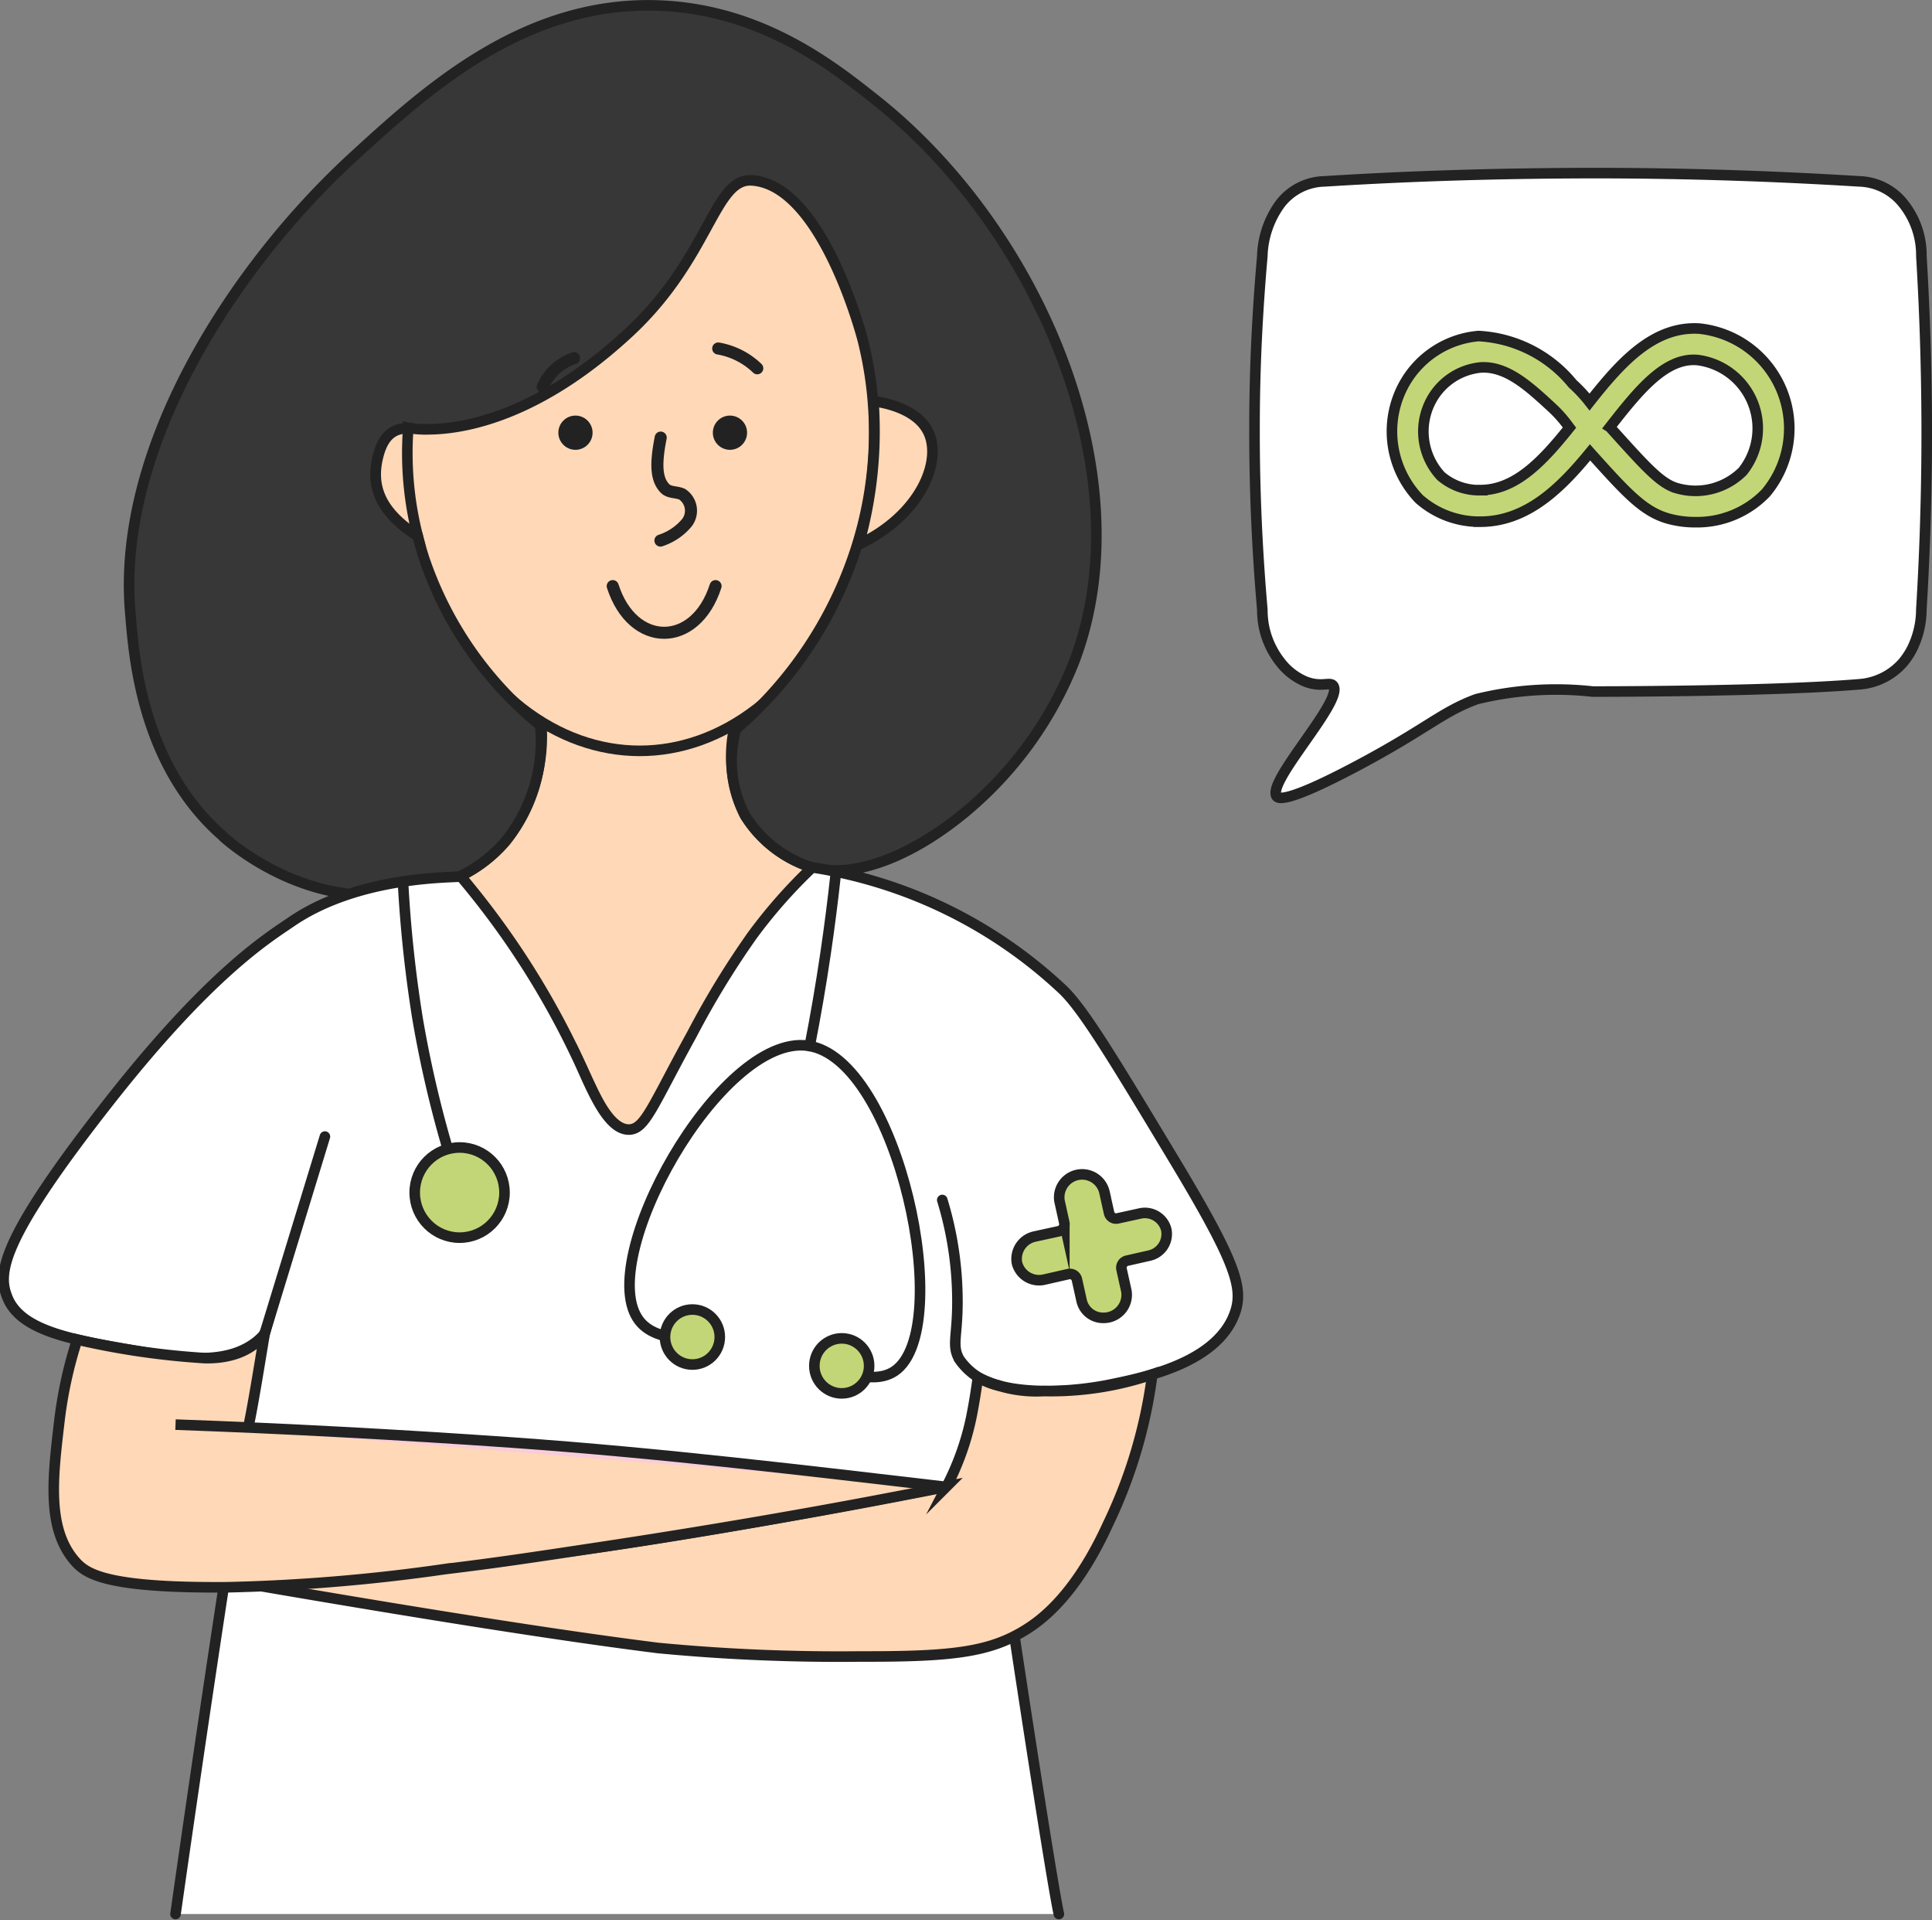 <svg xmlns="http://www.w3.org/2000/svg" width="127.919" height="127.124" viewBox="0 0 127.919 127.124">
    <rect x="0" y="0" width="127.919" height="127.124" fill="#808080" stroke="none"/>
    <defs>
        <style>
            .prefix__cls-1{fill:#fff}.prefix__cls-1,.prefix__cls-11,.prefix__cls-2,.prefix__cls-3,.prefix__cls-5,.prefix__cls-6,.prefix__cls-7{stroke:#222}.prefix__cls-1,.prefix__cls-11,.prefix__cls-5,.prefix__cls-6,.prefix__cls-7{stroke-linecap:round}.prefix__cls-1,.prefix__cls-11,.prefix__cls-2,.prefix__cls-3,.prefix__cls-5,.prefix__cls-6,.prefix__cls-7{stroke-miterlimit:10}.prefix__cls-1,.prefix__cls-2,.prefix__cls-3,.prefix__cls-5,.prefix__cls-6,.prefix__cls-7{stroke-width:.7px}.prefix__cls-2,.prefix__cls-7{fill:#c2d677}.prefix__cls-3{fill:#ffd8b7}.prefix__cls-5{fill:#cbbede}.prefix__cls-11,.prefix__cls-6{fill:none}.prefix__cls-9{fill:#222}.prefix__cls-11{stroke-width:.798px}
        </style>
    </defs>
    <g id="prefix__Group_49745" data-name="Group 49745" transform="translate(.242 .349)">
        <path id="prefix__Path_38810" d="M259.437 79.527a5.46 5.46 0 0 0-1.21-3.493 3.852 3.852 0 0 0-2.909-1.451c-5.479-.338-11.215-.537-17.192-.547q-9.515 0-18.206.547a3.8 3.8 0 0 0-2.909 1.451 6.16 6.16 0 0 0-1.211 3.493c-.3 3.416-.516 7.2-.516 11.3-.013 4.415.2 8.473.516 12.108a5.908 5.908 0 0 0 .109 1.136 5.566 5.566 0 0 0 1.1 2.355 4.079 4.079 0 0 0 1.629 1.263c1.09.433 1.657-.024 1.869.3.661 1-4.366 6.261-3.772 7.283.09.157.516.565 5.347-2 4.647-2.47 5.582-3.56 7.913-4.415a22.07 22.07 0 0 1 7.68-.5s11.749.013 17.643-.48a4.251 4.251 0 0 0 2.909-1.451 4.952 4.952 0 0 0 .586-.886 5.925 5.925 0 0 0 .622-2.607c.2-3.282.326-6.759.352-10.415.03-4.618-.107-8.96-.35-12.991z" class="prefix__cls-1" data-name="Path 38810" transform="translate(-132.463 -62.926)"/>
        <g id="prefix__Group_27336" data-name="Group 27336" transform="translate(91.919 21.395)">
            <g id="prefix__Group_49741" data-name="Group 49741">
                <path id="prefix__Path_38811" d="M248.044 101.194a6.58 6.58 0 0 1-1.785-.238c-1.628-.456-2.759-1.7-4.987-4.17l-.189-.212c-1.94 2.371-4.187 4.588-7.277 4.588h-.08a6.017 6.017 0 0 1-3.952-1.5 6.454 6.454 0 0 1-.98-7.64 6.246 6.246 0 0 1 4.906-3.149 8.624 8.624 0 0 1 6.231 3.164 9.47 9.47 0 0 1 1.12 1.205c2.035-2.581 4.211-5.038 7.254-4.864a6.647 6.647 0 0 1 4.421 10.876 6.307 6.307 0 0 1-4.682 1.94zm-5.644-6.287q.189.212.425.471c1.971 2.182 2.958 3.272 4 3.565a4.428 4.428 0 0 0 4.364-1.112 4.56 4.56 0 0 0-3-7.372c-2.139-.185-3.928 2.061-5.794 4.445zm-8.648 4.164h.053c2.335 0 4.119-1.893 5.916-4.136l-.091-.121a8.127 8.127 0 0 0-1.12-1.25c-1.515-1.4-2.971-2.718-4.669-2.612a4.187 4.187 0 0 0-3.232 2.1 4.344 4.344 0 0 0 .6 5.093 3.9 3.9 0 0 0 2.546.932z" class="prefix__cls-2" data-name="Path 38811" transform="translate(-227.966 -88.371)"/>
            </g>
        </g>
        <g id="prefix__Group_49744" data-name="Group 49744">
            <g id="prefix__Group_49743" data-name="Group 49743">
                <path id="prefix__Path_117836" d="M158.815 110.666a8.848 8.848 0 0 0 .651 6.086 8.078 8.078 0 0 0 4.448 3.439 41.412 41.412 0 0 0-8.9 13.367c-.679 1.74-1.575 4.422-2.962 4.466s-2.426-2.523-3.4-4.582a62.023 62.023 0 0 0-8.018-12.659c-.245.088-.491.189-.751.29a9.24 9.24 0 0 0 3.727-2.639 11.242 11.242 0 0 0 2.355-7.886 23.205 23.205 0 0 1-7.765-10.862 22.692 22.692 0 0 1-1.04-8.6c.246-2.668.362-4.09 1.286-5.467 2.643-3.93 7.96-.971 14.1-5.292 4.218-2.988 4.868-5.771 7.353-5.626 4.521.261 7.137 9.7 7.368 10.6a25.162 25.162 0 0 1-.477 13.833 24.751 24.751 0 0 1-7.975 11.532z" class="prefix__cls-3" data-name="Path 117836" transform="translate(-110.374 -63.113)"/>
                <ellipse id="prefix__Ellipse_10368" cx="15.578" cy="20.99" class="prefix__cls-3" data-name="Ellipse 10368" rx="15.578" ry="20.99" transform="translate(26.538 7.376)"/>
                <path id="prefix__Path_117837" d="M173.955 102.116a24.748 24.748 0 0 1-7.145 9.826c-3.006 2.5-6.315 4.019-8.948 3.873h-.06a4.215 4.215 0 0 1-1.142-.184 8.071 8.071 0 0 1-4.447-3.44 7.789 7.789 0 0 1-.607-5.725 26.38 26.38 0 0 0 7.929-11.895 25.139 25.139 0 0 0 .477-13.828c-.233-.9-2.844-10.339-7.367-10.6-2.486-.146-2.784 5.108-8.087 10.037-5.974 5.558-10.908 6.408-13.227 6.441h-.017a6.718 6.718 0 0 1-.861-.022.131.131 0 0 0-.044-.005l-.179-.017a.792.792 0 0 0-.108-.011.064.064 0 0 0-.032-.006 1.8 1.8 0 0 1-.184-.032v.027c-.725-.006-1.522.255-1.928 1.614-.613 2.058-.049 3.846 2.556 5.514.113.466.255.948.412 1.441a24.181 24.181 0 0 0 7.7 11.093 10.561 10.561 0 0 1-2.28 7.659 9.309 9.309 0 0 1-3.727 2.638.1.1 0 0 0-.06.027 14.475 14.475 0 0 1-3.06.769c-6.359 1.03-11.239-3.174-11.819-3.683a2.4 2.4 0 0 0-.276-.26c-5.265-4.761-5.7-12.013-5.921-14.618-.942-10.888 6.836-22.907 14.8-30.2 4.788-4.382 11.407-10.448 20.5-9.966 6.651.352 11.282 4.036 14.088 6.267 10.893 8.656 17.792 25.079 13.064 37.266z" data-name="Path 117837" transform="translate(-103.12 -58.551)" style="fill:#373738;stroke-width:.7px;stroke-miterlimit:10;stroke:#222"/>
                <path id="prefix__Path_117838" d="M178.758 104.57c4.039-1.907 5.567-5.49 4.6-7.465-.778-1.593-3.087-1.955-3.627-2.028a27.489 27.489 0 0 1-.975 9.493z" class="prefix__cls-3" data-name="Path 117838" transform="translate(-122.144 -68.871)"/>
                <path id="prefix__Path_117839" d="M136.967 104.71c-2.605-1.668-3.169-3.456-2.556-5.514.406-1.36 1.2-1.62 1.928-1.614a22.208 22.208 0 0 0 .628 7.128z" class="prefix__cls-3" data-name="Path 117839" transform="translate(-109.551 -69.579)"/>
                <path id="prefix__Path_117840" d="M111.229 207.383c3.76-26.385 5.577-36.087 5.528-38.024-2.047 1.788-5.21 1.245-8.247.723-4.11-.707-7.508-1.29-8.407-3.5-.645-1.581-.582-3.673 6.732-12.987 6.68-8.507 10.513-10.834 12.064-11.895 4.587-3.14 10.949-2.9 11.218-3.006a54.561 54.561 0 0 1 8.018 12.659c.833 1.87 1.823 4.121 3.123 4.1 1.07-.019 1.554-1.577 4.163-6.308a57.088 57.088 0 0 1 4-6.55 33.682 33.682 0 0 1 3.966-4.493c.125.018.312.046.538.083A31.118 31.118 0 0 1 170 146.214c1.373 1.328 3.358 4.622 7.327 11.211 4.12 6.84 4.623 8.526 4.044 10.166-1.162 3.287-5.922 4.264-8.247 4.742-2.406.494-6.523.809-8.775-.484.1 2.129 4.735 32.758 5.367 35.535" class="prefix__cls-1" data-name="Path 117840" transform="translate(-99.85 -81.028)"/>
                <path id="prefix__Path_117841" d="M174.234 150.089c.382-1.954.737-4 1.051-6.125q.4-2.724.676-5.289" class="prefix__cls-5" data-name="Path 117841" transform="translate(-120.866 -81.189)"/>
                <path id="prefix__Path_117842" d="M162.141 173.913c-2.048.1-3.256-.359-3.884-1.166-3.056-3.928 5.362-19.017 11.153-18.21 6 .836 9.816 18.819 5.741 21.546-.822.55-2.1.565-4-.241" class="prefix__cls-6" data-name="Path 117842" transform="translate(-116.169 -85.662)"/>
                <path id="prefix__Path_117843" d="M136.7 139.407a85.816 85.816 0 0 0 .961 9.043 76.135 76.135 0 0 0 2.282 9.584" class="prefix__cls-6" data-name="Path 117843" transform="translate(-110.26 -81.396)"/>
                <ellipse id="prefix__Ellipse_10369" cx="2.973" cy="2.984" class="prefix__cls-7" data-name="Ellipse 10369" rx="2.973" ry="2.984" transform="translate(27.216 75.613)"/>
                <ellipse id="prefix__Ellipse_10370" cx="1.814" cy="1.821" class="prefix__cls-7" data-name="Ellipse 10370" rx="1.814" ry="1.821" transform="translate(43.788 86.339)"/>
                <ellipse id="prefix__Ellipse_10371" cx="1.814" cy="1.821" class="prefix__cls-7" data-name="Ellipse 10371" rx="1.814" ry="1.821" transform="translate(53.676 88.248)"/>
                <path id="prefix__Line_147" d="M0 14.526L4.444 0" class="prefix__cls-5" data-name="Line 147" transform="translate(16.827 74.89)"/>
                <path id="prefix__Path_117844" d="M201.484 169.014l-1.464.32a.473.473 0 0 1-.57-.347l-.309-1.392a1.517 1.517 0 0 0-2.974.592l.319 1.444a.477.477 0 0 1-.38.559l-1.555.34a1.514 1.514 0 0 0-1.2 1.764 1.508 1.508 0 0 0 1.834 1.086l1.552-.353a.475.475 0 0 1 .58.346l.311 1.4a1.46 1.46 0 0 0 1.441 1.147 1.523 1.523 0 0 0 1.52-1.8l-.317-1.43a.476.476 0 0 1 .37-.557l1.461-.332a1.466 1.466 0 0 0 1.134-1.718 1.46 1.46 0 0 0-1.753-1.069z" class="prefix__cls-2" data-name="Path 117844" transform="translate(-126.258 -89.029)"/>
                <path id="prefix__Path_117845" d="M182.772 184.877a32.385 32.385 0 0 1-2.937 9.912c-2.15 4.712-4.417 6.352-5.445 6.992-2.363 1.471-4.806 1.786-10.889 1.768a126.331 126.331 0 0 1-13.452-.562c-6.4-.8-15.469-2.244-25.886-4.027 0 0 13.168-1.365 22.043-2.643 10.369-1.494 22.95-4.024 22.95-4.024a17.73 17.73 0 0 0 1.632-4.576c.175-.875.319-1.766.437-2.652a8.493 8.493 0 0 0 4.372.912 20.809 20.809 0 0 0 7.175-1.1z" class="prefix__cls-3" data-name="Path 117845" transform="translate(-106.719 -94.242)"/>
                <g id="prefix__Group_49742" data-name="Group 49742" transform="translate(3.317 87.876)">
                    <path id="prefix__Path_117846" d="M163.562 191.237c-4.108.814-7.825 1.5-11.069 2.064-1.951.342-6.252 1.082-11.85 1.929-4.454.674-6.886 1.041-10.249 1.446a119.055 119.055 0 0 1-14.45 1.205c-7.978.059-9.3-.878-10.028-1.687-1.919-2.145-1.517-5.535-1.081-9.222a28.232 28.232 0 0 1 1.192-5.488 51.422 51.422 0 0 0 8.442 1.227c3.064.067 3.986-1.679 3.986-1.679-.057.2-.809 5.044-1.111 6.272" class="prefix__cls-3" data-name="Path 117846" transform="translate(-104.473 -181.032)"/>
                    <path id="prefix__Path_117847" d="M115.71 189.509q10.828.387 22.262 1.185c9.989.705 19.514 1.862 28.765 2.938" data-name="Path 117847" transform="translate(-107.648 -183.427)" style="fill:#f8cdd9;stroke-width:.7px;stroke-miterlimit:10;stroke:#222"/>
                </g>
            </g>
            <circle id="prefix__Ellipse_10372" cx="1.133" cy="1.133" r="1.133" class="prefix__cls-9" data-name="Ellipse 10372" transform="translate(46.956 27.162)"/>
            <circle id="prefix__Ellipse_10373" cx="1.133" cy="1.133" r="1.133" class="prefix__cls-9" data-name="Ellipse 10373" transform="translate(36.727 27.162)"/>
            <path id="prefix__Path_117848" d="M160.4 98.44c-.329 1.667-.329 2.751.288 3.371.285.287.773.209 1.139.382a1.309 1.309 0 0 1 .315 1.872 3.786 3.786 0 0 1-1.76 1.191" data-name="Path 117848" transform="translate(-116.896 -69.821)" style="stroke-width:.798px;stroke-linejoin:round;fill:none;stroke-linecap:round;stroke:#222"/>
            <path id="prefix__Path_117849" d="M165.792 90.22a4.935 4.935 0 0 1 2.586 1.309" class="prefix__cls-11" data-name="Path 117849" transform="translate(-118.481 -67.499)"/>
            <path id="prefix__Path_117850" d="M151.668 91.109a3.492 3.492 0 0 0-2.075 1.906" class="prefix__cls-11" data-name="Path 117850" transform="translate(-113.904 -67.75)"/>
            <path id="prefix__Path_117851" d="M156.057 112.143c1.324 4.122 5.485 4.122 6.809 0" class="prefix__cls-11" data-name="Path 117851" transform="translate(-115.73 -73.693)"/>
            <path id="prefix__Path_117852" d="M186.469 168.785a22.928 22.928 0 0 1 1 6.31c.052 2.684-.413 3.252.12 4.219a4.254 4.254 0 0 0 2.634 1.758" class="prefix__cls-6" data-name="Path 117852" transform="translate(-124.323 -89.696)"/>
        </g>
    </g>
</svg>
